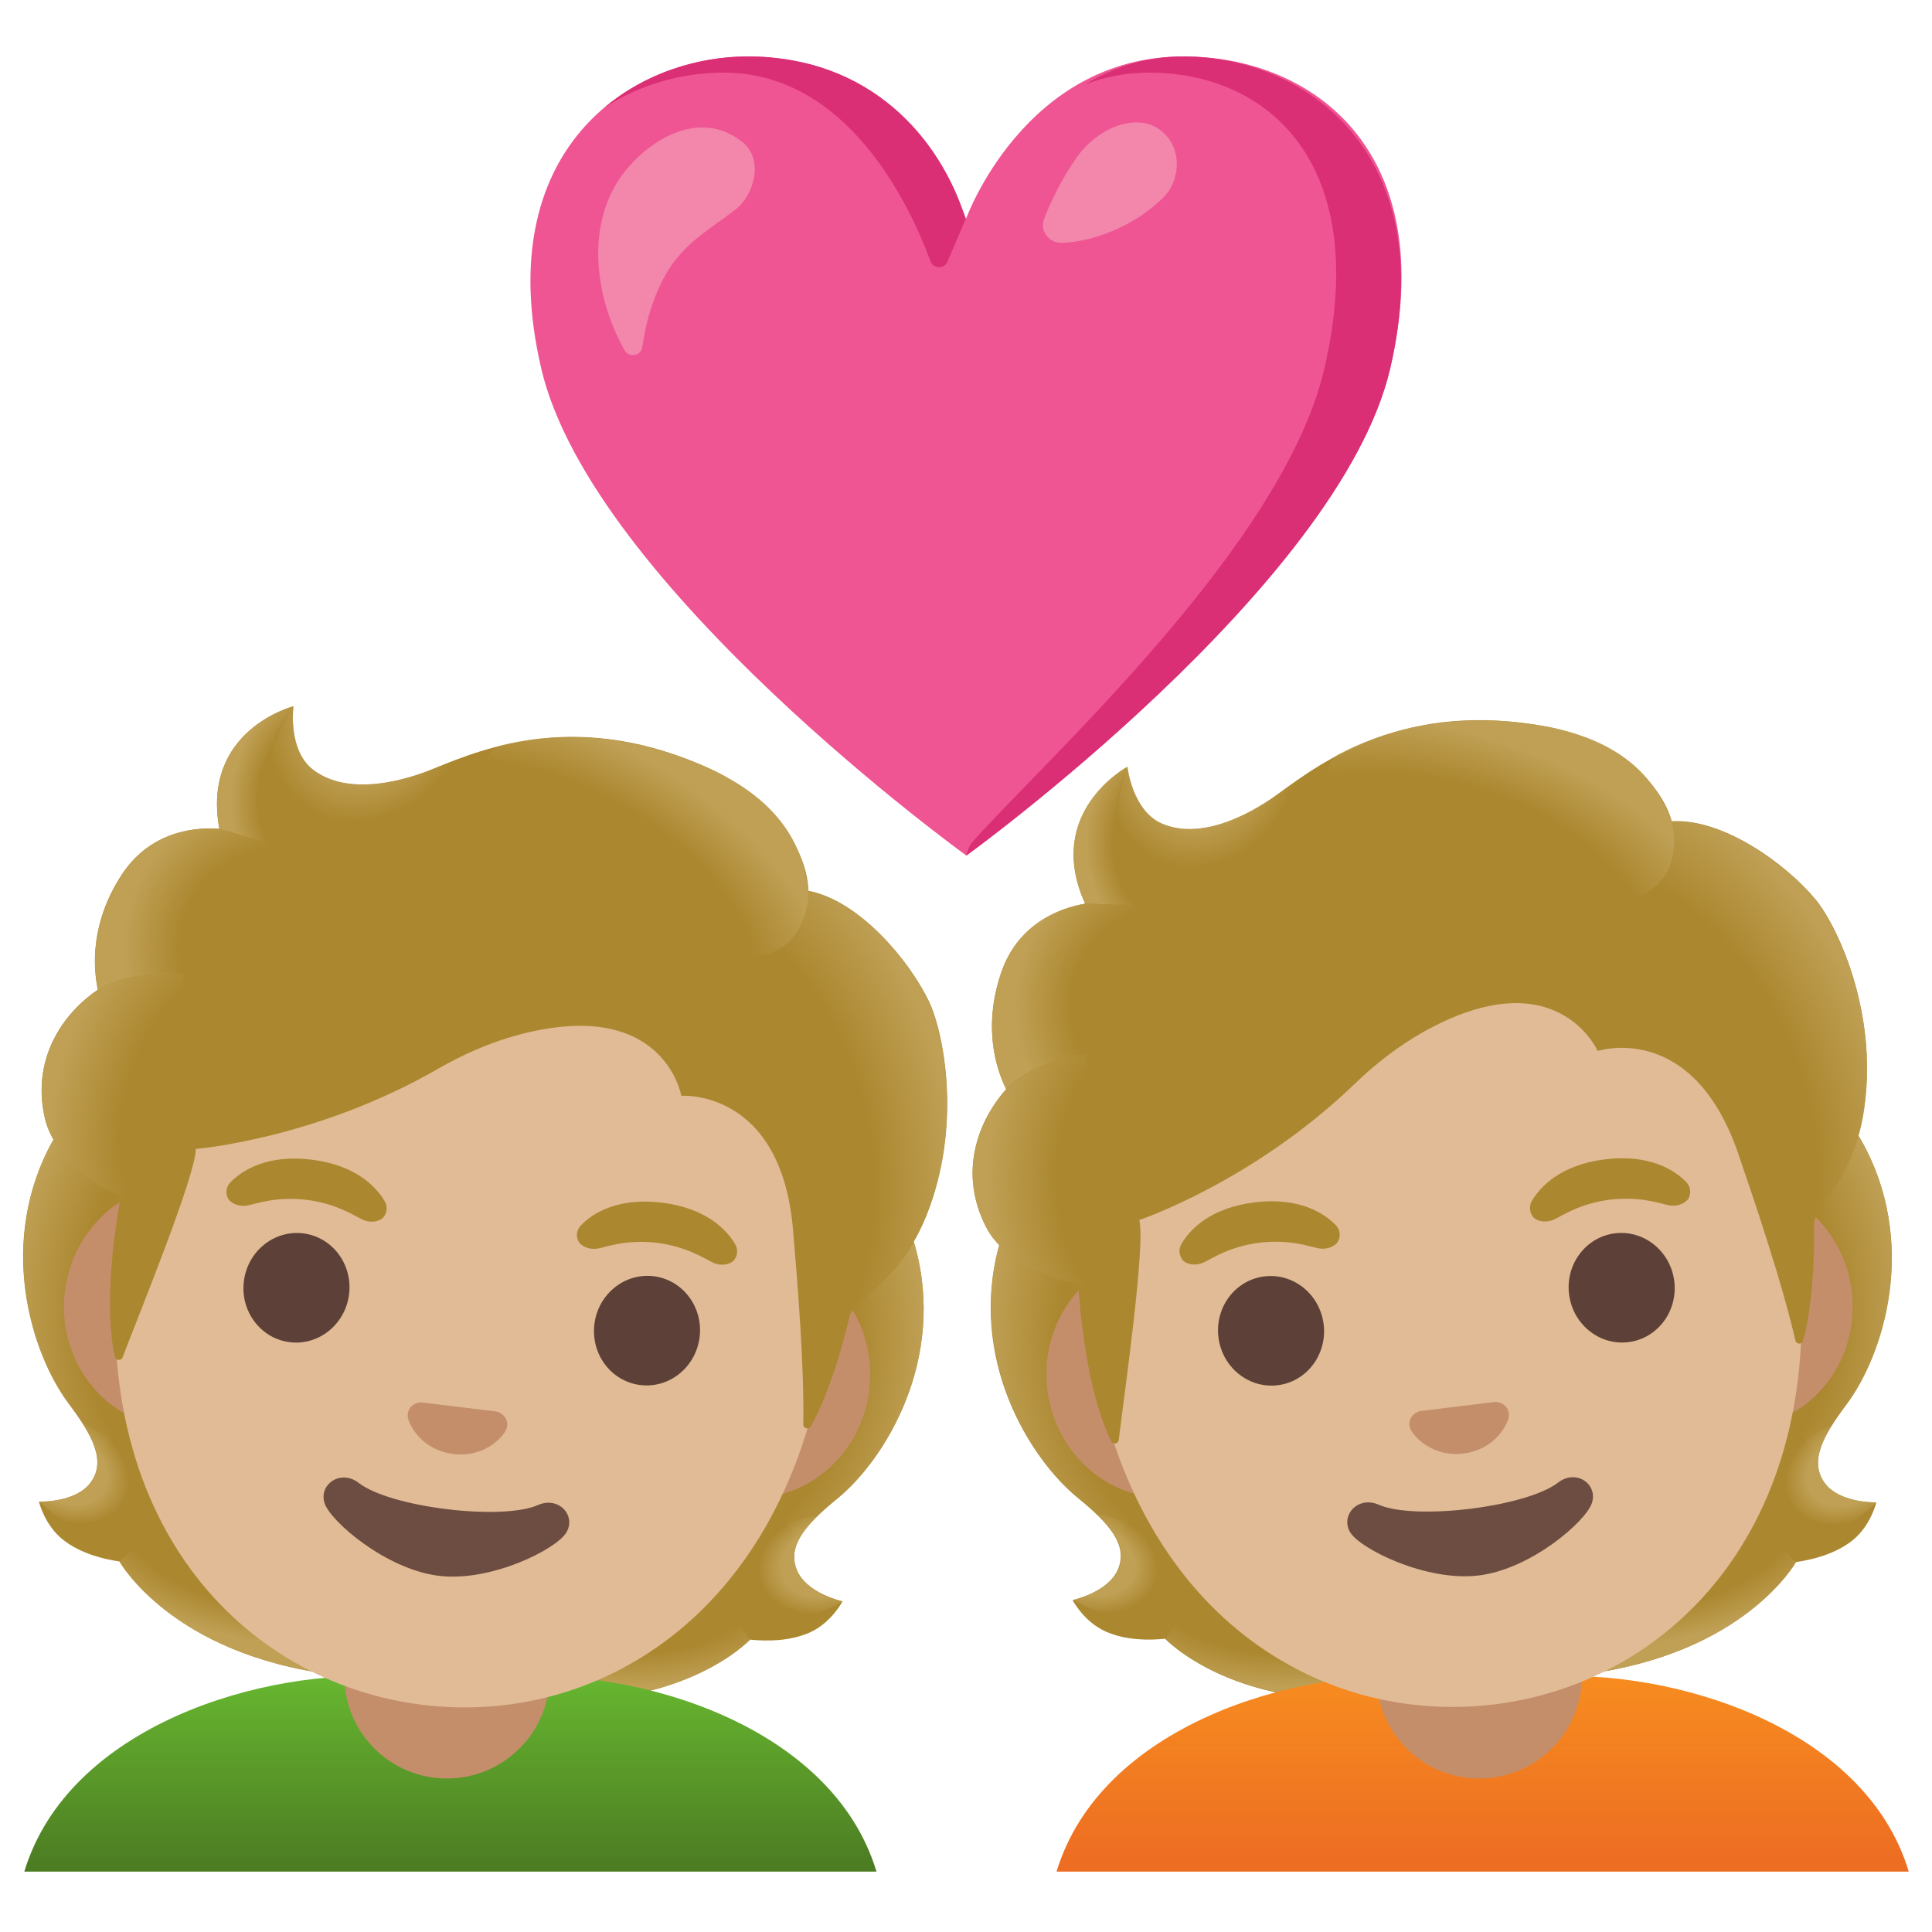 <svg enable-background="new 0 0 128 128" viewBox="0 0 128 128" xmlns="http://www.w3.org/2000/svg" xmlns:xlink="http://www.w3.org/1999/xlink"><linearGradient id="a"><stop offset=".728" stop-color="#bfa055" stop-opacity="0"/><stop offset="1" stop-color="#bfa055"/></linearGradient><radialGradient id="b" cx="47.61" cy="33.708" gradientTransform="matrix(.975 -.119 -.059 -.474 63.003 123.069)" gradientUnits="userSpaceOnUse" r="16.097" xlink:href="#a"/><linearGradient id="c"><stop offset=".663" stop-color="#bfa055"/><stop offset="1" stop-color="#bfa055" stop-opacity="0"/></linearGradient><radialGradient id="d" cx="31.756" cy="31.315" gradientTransform="matrix(-.833 .517 .387 .612 136.954 61.669)" gradientUnits="userSpaceOnUse" r="4.757" xlink:href="#c"/><linearGradient id="e"><stop offset=".725" stop-color="#bfa055" stop-opacity="0"/><stop offset="1" stop-color="#bfa055"/></linearGradient><radialGradient id="f" cx="44.085" cy="17.858" gradientTransform="matrix(-.192 -.954 -.803 .159 131.815 124.942)" gradientUnits="userSpaceOnUse" r="20.894" xlink:href="#e"/><radialGradient id="g" cx="107.054" cy="17.858" gradientTransform="matrix(-.047 -.972 .818 -.038 72.967 193.666)" gradientUnits="userSpaceOnUse" r="20.894" xlink:href="#e"/><radialGradient id="h" cx="110.58" cy="33.708" gradientTransform="matrix(-.975 .119 -.059 -.474 197.759 106.683)" gradientUnits="userSpaceOnUse" r="16.097" xlink:href="#a"/><radialGradient id="i" cx="94.726" cy="31.315" gradientTransform="matrix(.934 .302 -.226 .686 -9.24 53.279)" gradientUnits="userSpaceOnUse" r="4.757" xlink:href="#c"/><linearGradient id="j" gradientUnits="userSpaceOnUse" x1="98.236" x2="98.236" y1="123.518" y2="110.865"><stop offset="0" stop-color="#ed6d23"/><stop offset="1" stop-color="#f78c1f"/></linearGradient><linearGradient id="k"><stop offset=".699" stop-color="#bfa055" stop-opacity="0"/><stop offset="1" stop-color="#bfa055"/></linearGradient><radialGradient id="l" cx="130" cy="10.381" gradientTransform="matrix(.412 .907 -.658 .313 59.969 -47.15)" gradientUnits="userSpaceOnUse" r="25.072" xlink:href="#k"/><linearGradient id="m"><stop offset=".58" stop-color="#bfa055"/><stop offset="1" stop-color="#bfa055" stop-opacity="0"/></linearGradient><radialGradient id="n" cx="105.557" cy="-16.957" gradientTransform="matrix(.912 .362 -.419 1.105 -23.662 30.41)" gradientUnits="userSpaceOnUse" r="6.574" xlink:href="#m"/><radialGradient id="o" cx="109.313" cy="29.081" gradientTransform="matrix(-.958 -.277 .149 -.551 195.744 106.228)" gradientUnits="userSpaceOnUse" r="20.208" xlink:href="#k"/><linearGradient id="p"><stop offset=".702" stop-color="#bfa055" stop-opacity="0"/><stop offset="1" stop-color="#bfa055"/></linearGradient><radialGradient id="q" cx="102.918" cy="-10.959" gradientTransform="matrix(.971 -.122 .146 1.214 -20.456 81.964)" gradientUnits="userSpaceOnUse" r="6.034" xlink:href="#p"/><linearGradient id="r"><stop offset=".66" stop-color="#bfa055" stop-opacity="0"/><stop offset="1" stop-color="#bfa055"/></linearGradient><radialGradient id="s" cx="102.088" cy="-.309" gradientTransform="matrix(-.969 -.14 .128 -.927 177.246 80.815)" gradientUnits="userSpaceOnUse" r="11.316" xlink:href="#r"/><linearGradient id="t"><stop offset=".598" stop-color="#bfa055" stop-opacity="0"/><stop offset="1" stop-color="#bfa055"/></linearGradient><radialGradient id="u" cx="99.403" cy="10.618" gradientTransform="matrix(.978 .015 -.02 1.405 -19.984 61.594)" gradientUnits="userSpaceOnUse" r="11.881" xlink:href="#t"/><radialGradient id="v" cx="151.397" cy="171.171" gradientTransform="matrix(.975 .121 .058 -.475 -118.518 166.781)" gradientUnits="userSpaceOnUse" r="16.097" xlink:href="#a"/><radialGradient id="w" cx="135.544" cy="168.778" gradientTransform="matrix(-.933 .3 .228 .687 142.762 -53.2)" gradientUnits="userSpaceOnUse" r="4.757" xlink:href="#c"/><radialGradient id="x" cx="147.872" cy="155.321" gradientTransform="matrix(.044 -.973 -.818 -.04 164.73 239.039)" gradientUnits="userSpaceOnUse" r="20.894" xlink:href="#e"/><radialGradient id="y" cx="3.267" cy="155.321" gradientTransform="matrix(.19 -.955 .803 .161 -107.483 63.864)" gradientUnits="userSpaceOnUse" r="20.894" xlink:href="#e"/><radialGradient id="z" cx="6.792" cy="171.171" gradientTransform="matrix(-.975 -.121 .058 -.475 16.198 183.482)" gradientUnits="userSpaceOnUse" r="16.097" xlink:href="#a"/><radialGradient id="A" cx="-9.061" cy="168.778" gradientTransform="matrix(.833 .519 -.386 .611 76.892 -1.26)" gradientUnits="userSpaceOnUse" r="4.757" xlink:href="#c"/><linearGradient id="B" gradientTransform="matrix(-1 0 0 1 1241.643 0)" gradientUnits="userSpaceOnUse" x1="1211.798" x2="1211.798" y1="123.518" y2="110.865"><stop offset="0" stop-color="#4d7d23"/><stop offset="1" stop-color="#67b730"/></linearGradient><radialGradient id="C" cx="26.305" cy="143.826" gradientTransform="matrix(.18 .98 -.714 .144 142.877 30.558)" gradientUnits="userSpaceOnUse" r="25.072" xlink:href="#k"/><radialGradient id="D" cx="1.863" cy="116.488" gradientTransform="matrix(.797 .572 -.674 .971 101.626 -67.112)" gradientUnits="userSpaceOnUse" r="6.574" xlink:href="#m"/><radialGradient id="E" cx="289.679" cy="67.953" gradientTransform="matrix(-.862 -.501 .278 -.499 268.177 239.534)" gradientUnits="userSpaceOnUse" r="20.208" xlink:href="#k"/><radialGradient id="F" cx="-.777" cy="122.486" gradientTransform="matrix(.972 .117 -.152 1.213 40.638 -95.81)" gradientUnits="userSpaceOnUse" r="6.034" xlink:href="#p"/><radialGradient id="G" cx="-1.607" cy="133.136" gradientTransform="matrix(-.906 -.37 .349 -.868 -28.775 178.153)" gradientUnits="userSpaceOnUse" r="11.316" xlink:href="#r"/><radialGradient id="H" cx="-4.291" cy="144.063" gradientTransform="matrix(.946 .251 -.359 1.359 70.961 -120.921)" gradientUnits="userSpaceOnUse" r="11.881" xlink:href="#t"/><path d="m120.89 98.25c-1.02-1.41-.15-3.07 1.44-5.19 2.51-3.37 4.79-10.74.99-17.48.01-.04-.73-1.17-.72-1.21l-1.21.09c-.39-.01-13.59 1.57-26.81 3.18-13.21 1.61-26.41 3.24-26.79 3.34 0 0-1.62 1.51-1.6 1.55-2.04 7.45 1.97 14.06 5.23 16.72 2.05 1.68 3.31 3.08 2.66 4.69-.63 1.56-3.02 2.07-3.02 2.07s.74 1.43 2.19 2.08c1.34.6 2.88.59 3.94.48 0 0 4.82 5.15 15.6 3.84l6-.73 6-.73c10.78-1.31 14.2-7.46 14.2-7.46 1.05-.15 2.56-.51 3.71-1.41 1.24-.97 1.61-2.54 1.61-2.54s-2.43.07-3.42-1.29z" fill="#ab872f"/><path d="m98.8 111.68-.78-6.27 18.97-3.83 2.01 1.91s-3.42 6.15-14.2 7.46z" fill="url(#b)"/><path d="m118.61 100.75c-3.41-3.97 2.76-6.35 2.76-6.35s.01 0 .01 0c-.94 1.5-1.29 2.75-.5 3.84.99 1.37 3.43 1.29 3.43 1.29s-2.93 3.3-5.7 1.22z" fill="url(#d)"/><path d="m123.33 75.57c3.7 6.53 1.58 13.97-.86 17.29-.33.46-1.77 2.24-1.99 3.56 0 0-7.49-8.06-10.05-13.02-.52-1-1-2.04-1.19-3.15-.14-.83-.13-1.84.27-2.61.49-.94 13.38-2.77 13.38-2.77.01.02.44.7.44.7z" fill="url(#f)"/><path d="m66.2 82.52c-1.99 7.22 1.88 13.93 5.06 16.58.44.36 2.27 1.75 2.8 2.98 0 0 5.3-9.61 6.57-15.04.26-1.1.47-2.22.38-3.34-.07-.84-.32-1.82-.9-2.47-.7-.8-1.37-.48-2.38-.36-1.93.23-10.44.77-11.1.85 0 .01-.43.8-.43.8z" fill="url(#g)"/><path d="m98.83 111.67-.78-6.27-19.34.83-1.48 2.33s4.82 5.15 15.6 3.84z" fill="url(#h)"/><path d="m76.93 105.82c2.34-4.66-4.23-5.5-4.23-5.5s0 0-.01.01c1.28 1.23 1.93 2.35 1.42 3.61-.62 1.56-3.01 2.06-3.01 2.06s3.65 2.5 5.83-.18z" fill="url(#i)"/><path d="m102 111.11h-3.76-3.76c-8.7-.66-21.57 3.25-24.48 12.89h28.23 28.23c-2.89-9.64-15.77-13.55-24.46-12.89z" fill="url(#j)"/><path d="m98 117.83c-3.76 0-6.8-3.05-6.8-6.8v-4.54h13.61v4.54c-.01 3.76-3.06 6.8-6.81 6.8z" fill="#c48e6a"/><path d="m114.19 78.47-38.28 4.7c-4.13.51-7.06 4.52-6.52 8.91.54 4.4 4.36 7.58 8.49 7.07l38.28-4.7c4.13-.51 7.06-4.52 6.52-8.91-.54-4.4-4.36-7.58-8.49-7.07z" fill="#c48e6a"/><path d="m91.67 53.24c-12.19 1.5-21.88 15.92-19.57 34.68 2.29 18.66 15.05 26.45 26.9 25s22.34-12.11 20.05-30.77c-2.31-18.75-15.2-30.4-27.38-28.91z" fill="#e0bb95"/><path d="m88.49 81.16c-.76-.79-2.43-1.86-5.37-1.5s-4.3 1.81-4.85 2.76c-.24.42-.11.85.12 1.1.22.23.79.39 1.38.11.58-.28 1.69-1.04 3.68-1.3 1.99-.23 3.25.24 3.88.37s1.15-.17 1.31-.44c.17-.3.19-.75-.15-1.1z" fill="#ab872f"/><path d="m111.71 78.31c-.76-.79-2.43-1.86-5.37-1.5s-4.3 1.81-4.85 2.76c-.24.42-.11.85.12 1.1.22.23.79.39 1.38.11.58-.28 1.69-1.04 3.68-1.3 1.99-.23 3.25.24 3.88.37s1.15-.17 1.31-.44c.17-.3.19-.75-.15-1.1z" fill="#ab872f"/><ellipse cx="84.16" cy="88.14" fill="#5d4037" rx="3.51" ry="3.63" transform="matrix(.993 -.122 .122 .993 -10.114 10.914)"/><ellipse cx="107.38" cy="85.29" fill="#5d4037" rx="3.51" ry="3.63" transform="matrix(.993 -.122 .122 .993 -9.594 13.723)"/><path d="m103.22 98.23c-2.09 1.61-9.46 2.52-11.88 1.46-1.39-.61-2.56.73-1.88 1.84.67 1.09 5.02 3.27 8.5 2.85s7.12-3.59 7.51-4.81c.4-1.25-1.05-2.27-2.25-1.34z" fill="#6d4c41"/><path d="m99.3 92.91c-.08-.02-.16-.03-.23-.03l-5 .61c-.08.02-.15.05-.22.09-.43.24-.62.74-.35 1.21.28.47 1.44 1.75 3.45 1.51 2.01-.25 2.83-1.77 2.98-2.3.15-.52-.15-.96-.63-1.09z" fill="#c48e6a"/><path d="m120.27 59.57c-1.98-2.37-6.13-5.36-9.51-5.16-.93-3.23-4.72-5.59-8.19-6.25-9.39-1.79-14.88 2.23-17.83 4.39-.61.45-4.56 3.38-7.74 2.03-1.99-.85-2.31-3.78-2.31-3.78s-5.55 3-2.8 9.07c-1.99.34-4.51 1.53-5.56 4.57-1.24 3.63-.31 6.41.33 7.72-1.54 1.71-3.33 5.16-1.35 9.1 1.49 2.97 6.13 3.84 6.13 3.84.36 5.63 1.49 9.07 2.19 10.39.12.23.46.17.49-.09.34-2.85 1.79-12.92 1.36-14.57 0 0 7.56-2.54 14.29-9.04 1.37-1.32 2.88-2.49 4.53-3.42 8.83-4.94 11.55 1.26 11.55 1.26s6.28-2.07 9.32 6.82c1.14 3.33 2.91 8.57 3.78 12.36.06.27.43.28.5.02.47-1.6.79-4.61.73-7.72-.02-1.1 2.66-2.89 3.33-7.69.92-6.42-1.81-12.13-3.24-13.85z" fill="#ab872f"/><path d="m120.18 81.13c-.02-1.1 2.66-2.89 3.33-7.69.07-.51.12-1.03.16-1.55.32-5.78-2.1-10.74-3.41-12.31-1.83-2.19-5.51-4.9-8.73-5.15-.28 0-.55 0-.8.01 0 0 .4 1.47-.05 2.74-.58 1.65-2.1 2.21-2.1 2.21 9.2 7.34 9.45 14.41 11.6 21.74z" fill="url(#l)"/><path d="m86.59 51.24c-.7.46-1.32.91-1.85 1.3-.61.45-4.56 3.38-7.74 2.03-1.95-.83-2.29-3.67-2.3-3.77-.71 1.2-2.31 9.35 5.18 8.94 3.23-.18 4.86-3.28 5.74-5.85.32-.92.83-2.28.97-2.65z" fill="url(#n)"/><path d="m101.6 47.99c5.17.76 7.92 3.05 9.15 6.42.36.99 1.79 10.47-17.27 1.89-7.09-3.19-5.59-5.94-4.85-6.32 2.89-1.49 7.18-2.83 12.97-1.99z" fill="url(#o)"/><path d="m74.68 50.81c-.01.01-.02.01-.04.02-.6.35-5.32 3.34-2.74 9.03l5.42.21c-5.29-4.29-2.62-9.28-2.62-9.28s-.02.02-.02.02z" fill="url(#q)"/><path d="m75.24 60-3.35-.13c-.13.02-.56.11-.8.18-1.82.5-3.88 1.75-4.76 4.4-.95 2.85-.63 5.16-.1 6.66.16.51.44 1.06.44 1.06s1.44-1.78 5.3-2.37z" fill="url(#s)"/><path d="m66.53 72.32c-1.44 1.67-3.23 5.22-1.13 9.08 1.58 2.91 6.06 3.7 6.06 3.7 0 .01.9.17 1.34.11l-.83-15.41c-2.07.26-3.98 1.14-5.15 2.22.01.02-.3.28-.29.3z" fill="url(#u)"/><path d="m52.79 104.01c-.65-1.61.6-3.01 2.65-4.69 3.25-2.66 7.25-9.26 5.19-16.72.02-.04-.42-1.31-.4-1.34l-1.2-.21c-.38-.1-13.57-1.77-26.78-3.4-13.21-1.65-26.41-3.26-26.8-3.25 0 0-1.94 1.07-1.92 1.12-3.78 6.74-1.49 14.12 1.03 17.49 1.59 2.12 2.47 3.79 1.45 5.2-.99 1.37-3.43 1.28-3.43 1.28s.37 1.57 1.62 2.54c1.15.9 2.66 1.27 3.71 1.42 0 0 3.44 6.16 14.21 7.5l6 .74 6 .75c10.77 1.34 15.58-3.81 15.58-3.81 1.06.11 2.6.12 3.94-.47 1.44-.64 2.18-2.07 2.18-2.07s-2.4-.52-3.03-2.08z" fill="#ab872f"/><path d="m28.1 111.69.76-6.27 19.33.87 1.48 2.34s-4.81 5.14-15.58 3.81z" fill="url(#v)"/><path d="m49.97 105.89c-2.35-4.67 4.22-5.49 4.22-5.49s0 0 .01.01c-1.27 1.23-1.92 2.35-1.41 3.6.63 1.57 3.02 2.08 3.02 2.08s-3.65 2.48-5.84-.2z" fill="url(#w)"/><path d="m60.64 82.6c2.01 7.23-1.85 13.94-5.02 16.57-.44.36-2.26 1.75-2.79 2.97 0 0-5.32-9.63-6.6-15.06-.26-1.1-.48-2.22-.39-3.34.07-.84.32-1.82.89-2.47.7-.8 13.65.55 13.65.55.01.01.26.78.26.78z" fill="url(#x)"/><path d="m3.53 75.52c-3.68 6.52-1.55 13.97.9 17.31.34.46 1.77 2.25 1.99 3.57 0 0 7.47-8.04 10.01-13 .51-1 1-2.04 1.18-3.15.14-.83.13-1.84-.27-2.61-.49-.95-1.21-.8-2.23-.92-1.93-.24-10.32-1.78-10.98-1.86 0 0-.6.66-.6.66z" fill="url(#y)"/><path d="m28.13 111.7.76-6.27-18.97-3.88-2 1.91s3.44 6.16 14.21 7.5z" fill="url(#z)"/><path d="m8.3 100.72c3.4-3.96-2.77-6.36-2.77-6.36s-.01 0-.01 0c.94 1.5 1.3 2.75.51 3.84-.99 1.37-3.43 1.28-3.43 1.28s2.94 3.31 5.7 1.24z" fill="url(#A)"/><path d="m51.07 83.19-38.28-4.7c-4.13-.51-7.95 2.68-8.49 7.07s2.4 8.41 6.52 8.91l38.28 4.7c4.13.51 7.95-2.68 8.49-7.07s-2.39-8.4-6.52-8.91z" fill="#c48e6a"/><path d="m26.08 111.11h3.76 3.76c8.69-.66 21.56 3.24 24.47 12.89h-28.22-28.24c2.91-9.64 15.78-13.55 24.47-12.89z" fill="url(#B)"/><path d="m29.61 117.83c-3.76 0-6.8-3.05-6.8-6.8v-4.54h13.61v4.54c-.01 3.76-3.06 6.8-6.81 6.8z" fill="#c48e6a"/><path d="m35.32 53.27c-12.19-1.5-25.08 10.15-27.38 28.91-2.29 18.66 8.21 29.31 20.05 30.77s24.61-6.34 26.9-25c2.31-18.76-7.38-33.18-19.57-34.68z" fill="#e0bb95"/><path d="m25.49 79.59c-.55-.95-1.91-2.4-4.85-2.76s-4.61.71-5.37 1.5c-.34.35-.32.8-.15 1.09.16.27.68.57 1.31.44s1.89-.6 3.88-.37c1.99.26 3.1 1.02 3.68 1.3s1.16.12 1.38-.11c.23-.24.36-.67.12-1.09z" fill="#ab872f"/><path d="m48.71 82.44c-.55-.95-1.91-2.4-4.85-2.76s-4.61.71-5.37 1.5c-.34.35-.32.8-.15 1.09.16.27.68.57 1.31.44s1.89-.6 3.88-.37c1.99.26 3.1 1.02 3.68 1.3s1.16.12 1.38-.11c.23-.23.36-.67.12-1.09z" fill="#ab872f"/><ellipse cx="19.6" cy="85.32" fill="#5d4037" rx="3.63" ry="3.51" transform="matrix(.122 -.993 .993 .122 -67.472 94.372)"/><ellipse cx="42.82" cy="88.17" fill="#5d4037" rx="3.63" ry="3.51" transform="matrix(.122 -.993 .993 .122 -49.911 119.922)"/><path d="m35.65 99.71c-2.41 1.06-9.79.16-11.88-1.46-1.2-.93-2.66.09-2.27 1.33.39 1.22 4.08 4.39 7.56 4.82s7.78-1.76 8.45-2.85c.69-1.11-.47-2.44-1.86-1.84z" fill="#6d4c41"/><path d="m33.13 93.61c-.07-.04-.15-.07-.22-.09l-5-.61c-.08 0-.16.01-.23.03-.48.13-.78.57-.63 1.09.15.53.97 2.05 2.98 2.3s3.17-1.03 3.45-1.51c.27-.47.08-.97-.35-1.21z" fill="#c48e6a"/><path d="m61.54 66.33c-1.35-2.78-4.65-6.68-7.98-7.31-.12-3.36-3.23-6.56-6.44-8.05-8.68-4.01-14.97-1.44-18.36-.06-.7.29-5.25 2.18-8 .1-1.72-1.3-1.32-4.22-1.32-4.22s-6.11 1.57-4.91 8.12c-2.01-.16-4.75.39-6.5 3.09-2.08 3.22-1.85 6.15-1.55 7.57-1.91 1.28-4.48 4.2-3.51 8.51.74 3.25 5.03 5.21 5.03 5.21-1.02 5.55-.75 9.16-.38 10.61.06.25.41.27.5.03 1.02-2.69 4.87-12.1 4.85-13.81 0 0 7.95-.64 16.05-5.31 1.65-.95 3.4-1.72 5.22-2.22 9.76-2.66 10.9 4.01 10.9 4.01s6.6-.49 7.4 8.87c.3 3.51.75 9.02.68 12.9 0 .27.35.37.49.14.84-1.44 1.88-4.28 2.58-7.32.25-1.07 3.28-2.16 5.09-6.66 2.4-5.99 1.13-12.19.16-14.2z" fill="#ab872f"/><path d="m56.24 87.23c.25-1.07 3.28-2.16 5.09-6.66.19-.48.37-.97.53-1.46 1.71-5.53.56-10.93-.33-12.77-1.24-2.57-4.16-6.09-7.22-7.11-.27-.07-.53-.13-.78-.18 0 0 .04 1.52-.71 2.65-.96 1.46-2.57 1.64-2.57 1.64 7.14 9.33 5.68 16.26 5.99 23.89z" fill="url(#C)"/><path d="m30.88 50.1c-.8.28-1.5.57-2.11.82-.7.29-5.25 2.18-8 .1-1.69-1.28-1.34-4.11-1.32-4.21-.98.99-4.5 8.51 2.87 9.93 3.18.61 5.51-2.01 6.99-4.29.52-.83 1.35-2.03 1.57-2.35z" fill="url(#D)"/><path d="m46.23 50.58c4.83 1.98 6.94 4.88 7.32 8.45.11 1.05-.8 10.59-17.21-2.35-6.11-4.81-3.99-7.11-3.18-7.3 3.16-.76 7.66-1.02 13.07 1.2z" fill="url(#E)"/><path d="m19.42 46.8c-.01 0-.02.01-.04.01-.67.2-5.97 1.96-4.84 8.1l5.21 1.51c-4.1-5.44-.3-9.63-.3-9.63s-.02.01-.03.01z" fill="url(#F)"/><path d="m17.75 55.85-3.22-.94c-.13-.02-.57-.03-.81-.02-1.88.04-4.19.76-5.68 3.12-1.61 2.54-1.86 4.86-1.71 6.44.03.53.17 1.14.17 1.14s1.83-1.38 5.71-1.02z" fill="url(#G)"/><path d="m6.32 65.7c-1.8 1.27-4.4 4.28-3.3 8.54.83 3.21 4.98 5.05 4.98 5.05 0 .01.83.38 1.27.43l2.93-15.16c-2.07-.25-4.14.15-5.54.91.01.03-.35.21-.34.23z" fill="url(#H)"/><path d="m78.41 3.74c-10.54 0-14.41 10.76-14.41 10.76s-3.82-10.76-14.43-10.76c-7.97 0-17.07 6.32-13.71 20.68s28.16 32.26 28.16 32.26 24.72-17.9 28.08-32.26-5.08-20.68-13.69-20.68z" fill="#ef5592"/><path d="m47.94 4.81c8.27 0 12.38 8.89 13.71 12.5.19.51.91.53 1.12.03l1.21-2.83c-1.71-5.45-6.4-10.77-14.41-10.77-3.32 0-6.82 1.1-9.55 3.41 2.4-1.59 5.23-2.34 7.92-2.34z" fill="#da2e75"/><path d="m78.41 3.74c-2.55 0-4.7.74-6.51 1.85 1.27-.49 2.68-.78 4.23-.78 7.8 0 14.77 5.91 11.62 19.58-2.7 11.73-18.5 25.96-23.32 31.39-.31.35-.41.91-.41.91s24.72-17.9 28.08-32.26c3.36-14.37-5.72-20.69-13.69-20.69z" fill="#da2e75"/><g fill="#f386ab"><path d="m41.4 11.36c1.8-2.25 5.03-4.11 7.76-1.97 1.48 1.16.83 3.54-.49 4.54-1.93 1.46-3.6 2.34-4.77 4.63-.7 1.38-1.13 2.88-1.34 4.42-.08.61-.88.75-1.18.22-2.04-3.6-2.61-8.55.02-11.84z"/><path d="m70.31 16.09c-.85 0-1.44-.82-1.13-1.61.57-1.45 1.31-2.86 2.2-4.11 1.32-1.85 3.82-2.92 5.41-1.81 1.63 1.15 1.42 3.43.27 4.54-2.45 2.39-5.53 2.99-6.75 2.99z"/></g></svg>